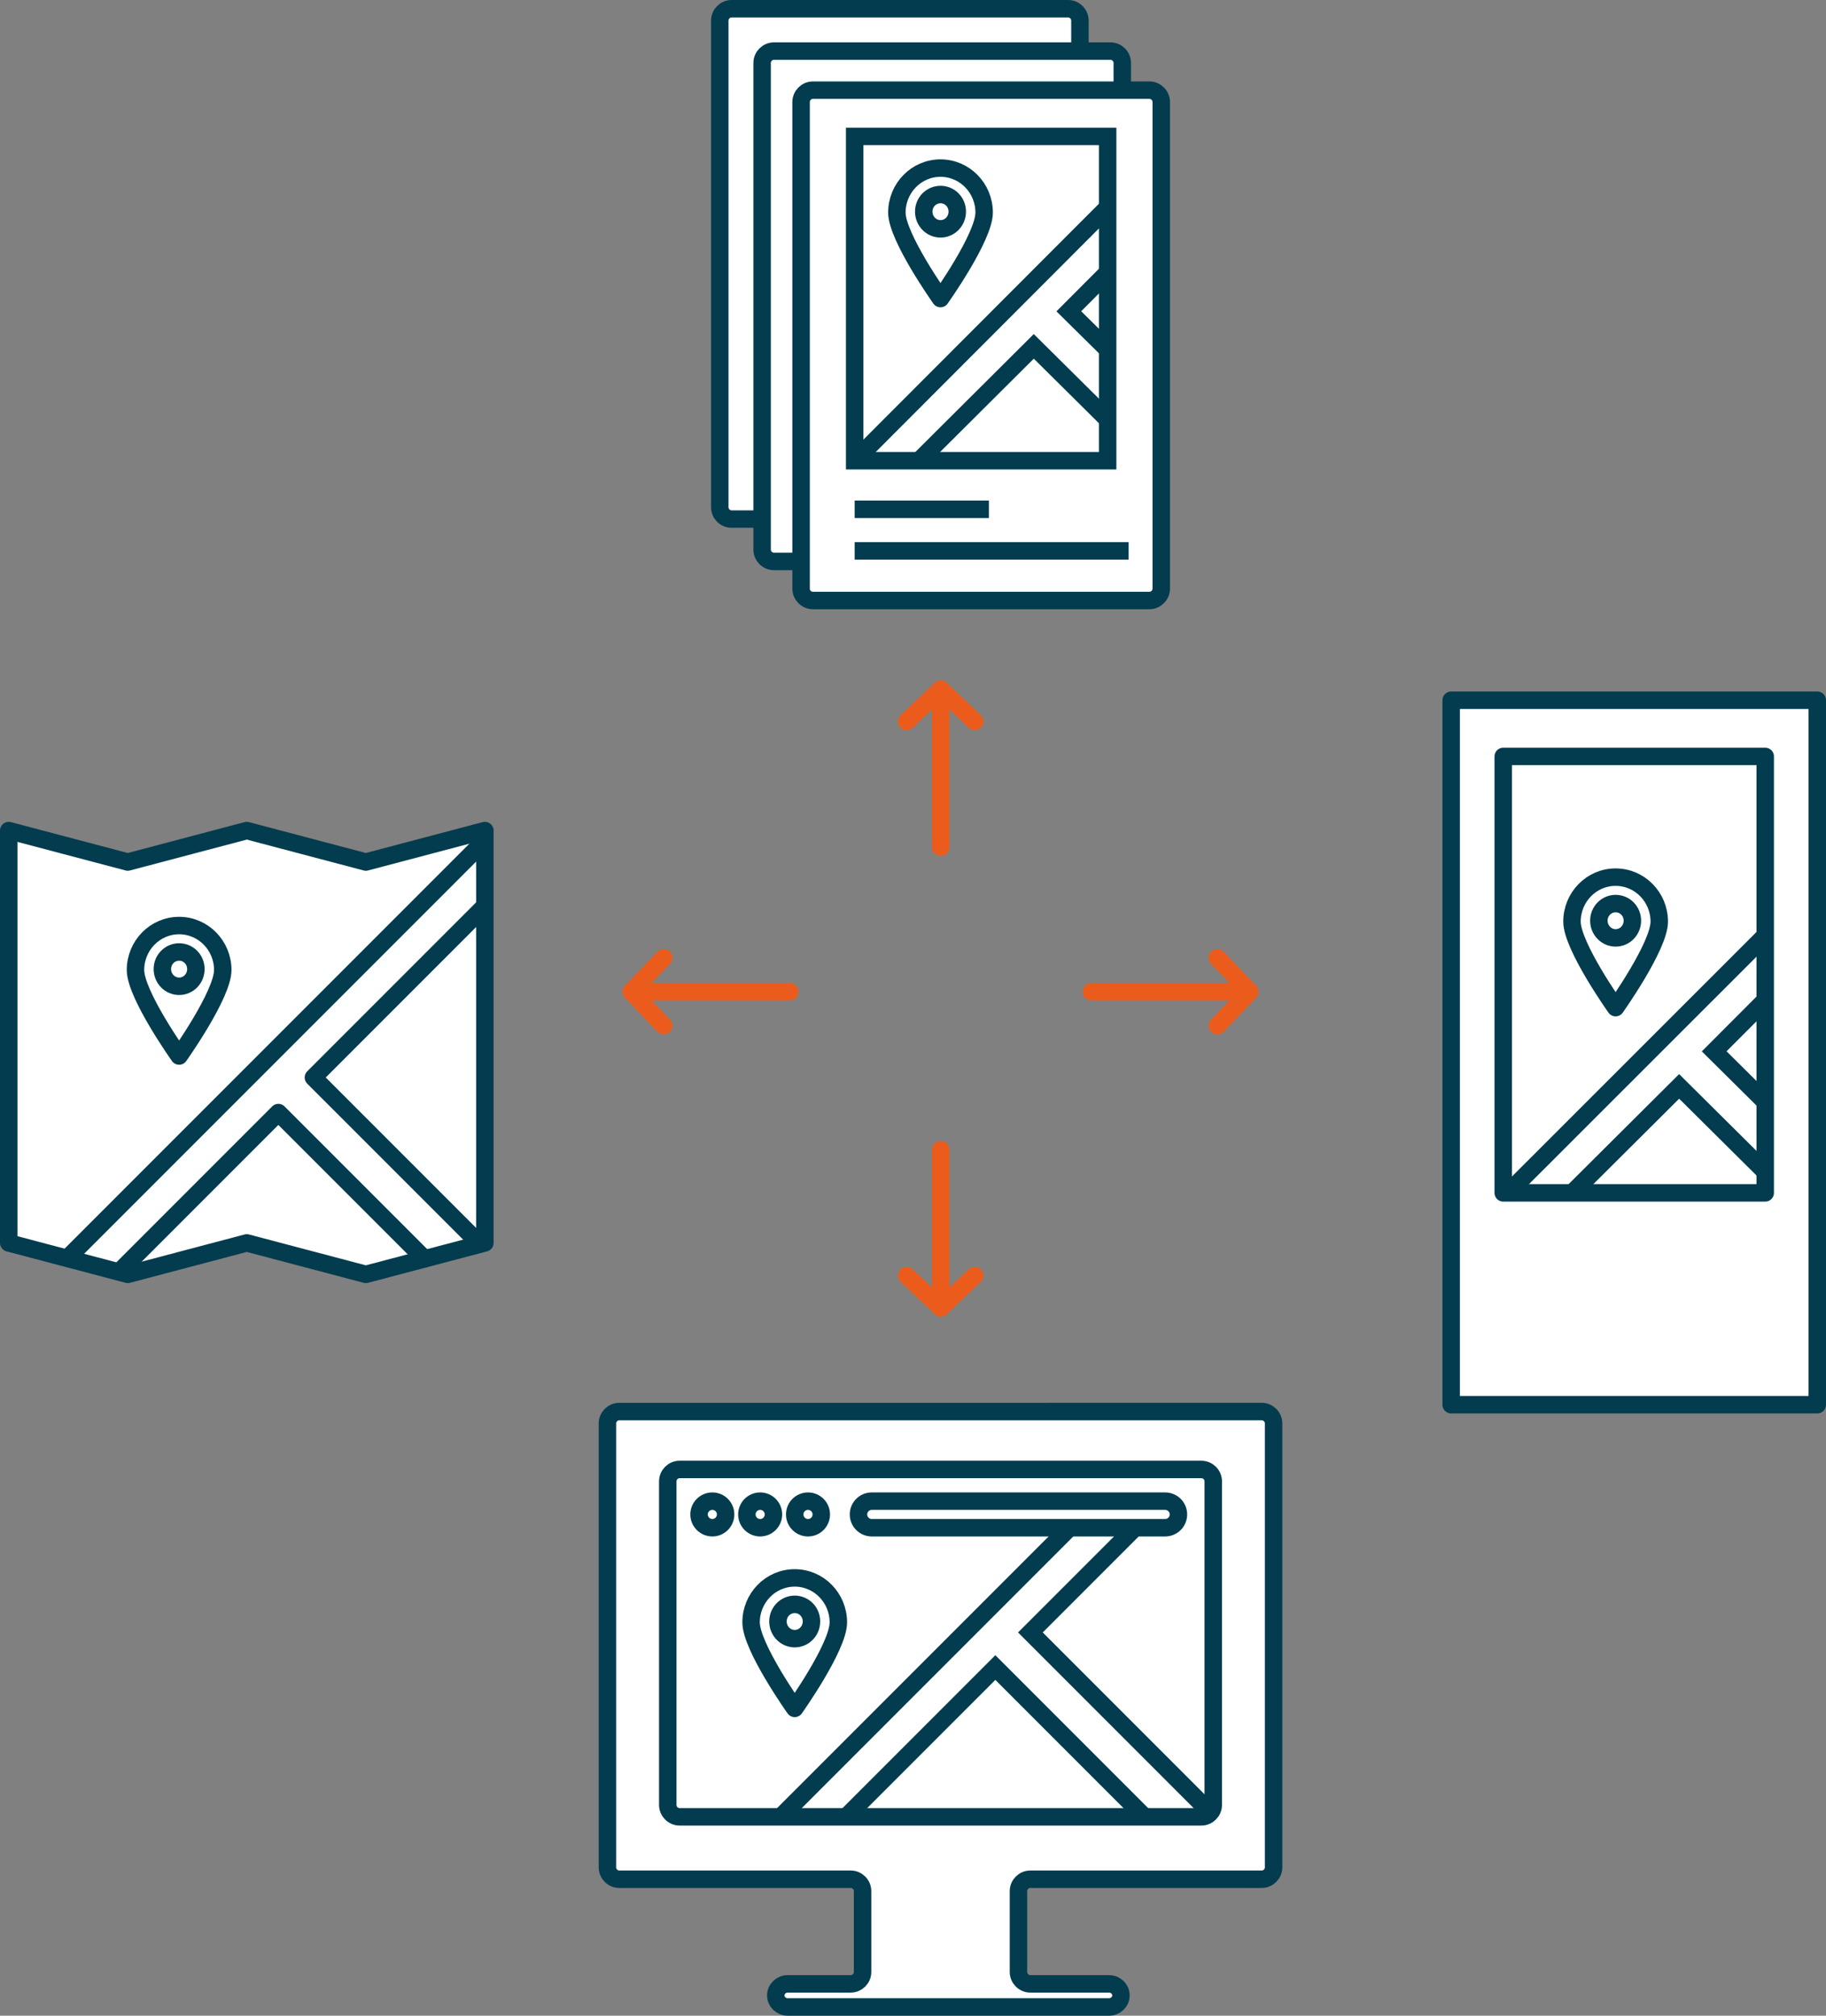 <?xml version="1.0" encoding="utf-8"?>
<!-- Generator: Adobe Illustrator 16.0.0, SVG Export Plug-In . SVG Version: 6.00 Build 0)  -->
<!DOCTYPE svg PUBLIC "-//W3C//DTD SVG 1.1//EN" "http://www.w3.org/Graphics/SVG/1.1/DTD/svg11.dtd">
<svg version="1.1" xmlns="http://www.w3.org/2000/svg" xmlns:xlink="http://www.w3.org/1999/xlink" x="0px" y="0px"
	 width="418.463px" height="461.747px" viewBox="0 0 418.463 461.747" enable-background="new 0 0 418.463 461.747"
	 xml:space="preserve">
<rect x="0" y="0" width="418.463" height="461.747" fill="#808080" stroke="none"/>
<g id="image">
</g>
<g id="Layer_1">
	<g>
		
			<rect x="332.565" y="160.404" fill="#FFFFFF" stroke="#023C4E" stroke-width="4" stroke-linecap="round" stroke-linejoin="round" stroke-miterlimit="10" width="83.897" height="161.378"/>
		
			<rect x="344.497" y="173.278" fill="#FFFFFF" stroke="#023C4E" stroke-width="4" stroke-linecap="round" stroke-linejoin="round" stroke-miterlimit="10" width="60.036" height="99.979"/>
		<polyline fill="none" stroke="#023C4E" stroke-width="4" stroke-miterlimit="10" points="404.734,252.621 392.838,240.836 
			404.428,229.226 		"/>
		<polyline fill="none" stroke="#023C4E" stroke-width="4" stroke-miterlimit="10" points="360.848,272.712 384.806,248.868 
			404.604,268.511 		"/>
		
			<line fill="none" stroke="#023C4E" stroke-width="4" stroke-miterlimit="10" x1="404.971" y1="213.889" x2="345.033" y2="273.792"/>
		<g>
			
				<path fill="#FFFFFF" stroke="#023C4E" stroke-width="4" stroke-linecap="round" stroke-linejoin="round" stroke-miterlimit="10" d="
				M380.251,211.123c0,5.634-10.005,19.699-10.005,19.699s-9.995-14.065-9.995-19.699c0-5.626,4.476-10.191,9.995-10.191
				C375.773,200.932,380.251,205.496,380.251,211.123z"/>
			
				<path fill="#FFFFFF" stroke="#023C4E" stroke-width="4" stroke-linecap="round" stroke-linejoin="round" stroke-miterlimit="10" d="
				M374.091,210.902c0,2.176-1.705,3.945-3.836,3.945c-2.128,0-3.846-1.769-3.846-3.945c0-2.169,1.718-3.915,3.846-3.915
				C372.386,206.987,374.091,208.732,374.091,210.902z"/>
		</g>
	</g>
	<g>
		<g>
			<path fill="#FFFFFF" d="M289.143,430.487c1.497,0,2.723-1.225,2.723-2.723V326.075c0-1.497-1.226-2.723-2.723-2.723H141.93
				c-1.497,0-2.723,1.226-2.723,2.723v101.689c0,1.498,1.226,2.723,2.723,2.723h53.021c1.497,0,2.723,1.226,2.723,2.723v18.521
				c0,1.498-1.226,2.723-2.723,2.723H180.51c-1.497,0-2.723,1.191-2.723,2.646s1.226,2.646,2.723,2.646h73.654
				c1.497,0,2.723-1.191,2.723-2.646s-1.226-2.646-2.723-2.646h-18.041c-1.497,0-2.723-1.225-2.723-2.723V433.21
				c0-1.497,1.226-2.723,2.723-2.723H289.143z"/>
			<path fill="none" stroke="#023C4E" stroke-width="4" stroke-miterlimit="10" d="M289.143,430.487
				c1.497,0,2.723-1.225,2.723-2.723V326.075c0-1.497-1.226-2.723-2.723-2.723H141.93c-1.497,0-2.723,1.226-2.723,2.723v101.689
				c0,1.498,1.226,2.723,2.723,2.723h53.021c1.497,0,2.723,1.226,2.723,2.723v18.521c0,1.498-1.226,2.723-2.723,2.723H180.51
				c-1.497,0-2.723,1.191-2.723,2.646s1.226,2.646,2.723,2.646h73.654c1.497,0,2.723-1.191,2.723-2.646s-1.226-2.646-2.723-2.646
				h-18.041c-1.497,0-2.723-1.225-2.723-2.723V433.21c0-1.497,1.226-2.723,2.723-2.723H289.143z"/>
		</g>
		<g>
			<g>
				<g>
					<path fill="#FFFFFF" d="M278.041,413.468c0,1.498-1.226,2.723-2.723,2.723H155.756c-1.497,0-2.723-1.225-2.723-2.723v-74.127
						c0-1.497,1.226-2.723,2.723-2.723h119.562c1.497,0,2.723,1.226,2.723,2.723V413.468z"/>
					<path fill="none" stroke="#023C4E" stroke-width="4" stroke-miterlimit="10" d="M278.041,413.468
						c0,1.498-1.226,2.723-2.723,2.723H155.756c-1.497,0-2.723-1.225-2.723-2.723v-74.127c0-1.497,1.226-2.723,2.723-2.723h119.562
						c1.497,0,2.723,1.226,2.723,2.723V413.468z"/>
				</g>
				<path fill="none" stroke="#023C4E" stroke-width="4" stroke-miterlimit="10" d="M166.287,346.919
					c0,1.68-1.359,3.047-3.039,3.047c-1.688,0-3.047-1.367-3.047-3.047s1.359-3.041,3.047-3.041
					C164.928,343.878,166.287,345.239,166.287,346.919z"/>
				<path fill="none" stroke="#023C4E" stroke-width="4" stroke-miterlimit="10" d="M177.25,346.919c0,1.68-1.361,3.047-3.041,3.047
					c-1.686,0-3.047-1.367-3.047-3.047s1.361-3.041,3.047-3.041C175.889,343.878,177.25,345.239,177.25,346.919z"/>
				<path fill="none" stroke="#023C4E" stroke-width="4" stroke-miterlimit="10" d="M188.213,346.919
					c0,1.68-1.361,3.047-3.043,3.047c-1.684,0-3.045-1.367-3.045-3.047s1.361-3.041,3.045-3.041
					C186.852,343.878,188.213,345.239,188.213,346.919z"/>
				<path fill="none" stroke="#023C4E" stroke-width="4" stroke-miterlimit="10" d="M270.061,346.919
					c0,1.68-1.359,3.047-3.045,3.047h-67.236c-1.682,0-3.041-1.367-3.041-3.047l0,0c0-1.68,1.359-3.041,3.041-3.041h67.236
					C268.701,343.878,270.061,345.239,270.061,346.919L270.061,346.919z"/>
			</g>
			<polyline fill="none" stroke="#023C4E" stroke-width="4" stroke-miterlimit="10" points="277.637,415.454 236.137,373.954 
				260.084,350.007 			"/>
			<polyline fill="none" stroke="#023C4E" stroke-width="4" stroke-miterlimit="10" points="193.91,416.19 228.104,381.993 
				262.375,416.266 			"/>
			
				<line fill="#FFFFFF" stroke="#023C4E" stroke-width="4" stroke-miterlimit="10" x1="245.137" y1="349.966" x2="178.762" y2="416.34"/>
			<g>
				
					<path fill="#FFFFFF" stroke="#023C4E" stroke-width="4" stroke-linecap="round" stroke-linejoin="round" stroke-miterlimit="10" d="
					M192.125,371.65c0,5.634-10.004,19.699-10.004,19.699s-9.996-14.065-9.996-19.699c0-5.626,4.476-10.191,9.996-10.191
					C187.646,361.459,192.125,366.024,192.125,371.65z"/>
				
					<path fill="#FFFFFF" stroke="#023C4E" stroke-width="4" stroke-linecap="round" stroke-linejoin="round" stroke-miterlimit="10" d="
					M185.965,371.43c0,2.176-1.705,3.945-3.836,3.945c-2.128,0-3.846-1.769-3.846-3.945c0-2.169,1.718-3.915,3.846-3.915
					C184.26,367.515,185.965,369.26,185.965,371.43z"/>
			</g>
		</g>
	</g>
	<g>
		<g>
			
				<polyline fill="none" stroke="#EB5C1C" stroke-width="4" stroke-linecap="round" stroke-linejoin="round" stroke-miterlimit="10" points="
				207.779,165.269 215.578,157.862 223.379,165.269 			"/>
			
				<line fill="none" stroke="#EB5C1C" stroke-width="4" stroke-linecap="round" stroke-linejoin="round" stroke-miterlimit="10" x1="215.578" y1="194.081" x2="215.578" y2="157.862"/>
		</g>
		<g>
			<g>
				
					<polyline fill="none" stroke="#EB5C1C" stroke-width="4" stroke-linecap="round" stroke-linejoin="round" stroke-miterlimit="10" points="
					278.977,219.394 286.402,227.175 278.977,234.956 				"/>
				
					<line fill="none" stroke="#EB5C1C" stroke-width="4" stroke-linecap="round" stroke-linejoin="round" stroke-miterlimit="10" x1="250.096" y1="227.175" x2="286.402" y2="227.175"/>
			</g>
		</g>
		<g>
			
				<polyline fill="none" stroke="#EB5C1C" stroke-width="4" stroke-linecap="round" stroke-linejoin="round" stroke-miterlimit="10" points="
				223.379,292.188 215.578,299.594 207.779,292.188 			"/>
			
				<line fill="none" stroke="#EB5C1C" stroke-width="4" stroke-linecap="round" stroke-linejoin="round" stroke-miterlimit="10" x1="215.578" y1="263.375" x2="215.578" y2="299.594"/>
		</g>
		<g>
			<g>
				
					<polyline fill="none" stroke="#EB5C1C" stroke-width="4" stroke-linecap="round" stroke-linejoin="round" stroke-miterlimit="10" points="
					152.096,234.956 144.671,227.175 152.096,219.394 				"/>
				
					<line fill="none" stroke="#EB5C1C" stroke-width="4" stroke-linecap="round" stroke-linejoin="round" stroke-miterlimit="10" x1="180.977" y1="227.175" x2="144.671" y2="227.175"/>
			</g>
		</g>
	</g>
	<g>
		<g>
			
				<polygon fill="#FFFFFF" stroke="#023C4E" stroke-width="4" stroke-linecap="round" stroke-linejoin="round" stroke-miterlimit="10" points="
				83.838,291.925 111.119,284.721 111.119,190.262 83.838,197.468 56.558,190.262 29.28,197.468 2,190.262 2,284.721 
				29.28,291.925 56.558,284.721 			"/>
		</g>
		
			<polyline fill="none" stroke="#023C4E" stroke-width="4" stroke-linecap="round" stroke-linejoin="round" stroke-miterlimit="10" points="
			109.041,284.042 71.823,246.825 110.977,207.673 		"/>
		
			<polyline fill="none" stroke="#023C4E" stroke-width="4" stroke-linecap="round" stroke-linejoin="round" stroke-miterlimit="10" points="
			27.336,291.325 63.792,254.864 97.289,288.365 		"/>
		
			<line fill="#FFFFFF" stroke="#023C4E" stroke-width="4" stroke-linecap="round" stroke-linejoin="round" stroke-miterlimit="10" x1="110.977" y1="192.687" x2="16.342" y2="287.319"/>
	</g>
	<g>
		<g>
			<g>
				<path fill="#FFFFFF" d="M247.488,116.188c0,1.498-1.226,2.723-2.723,2.723h-77.092c-1.497,0-2.723-1.225-2.723-2.723V4.723
					c0-1.497,1.226-2.723,2.723-2.723h77.092c1.497,0,2.723,1.226,2.723,2.723V116.188z"/>
				<path fill="none" stroke="#023C4E" stroke-width="4" stroke-miterlimit="10" d="M247.488,116.188
					c0,1.498-1.226,2.723-2.723,2.723h-77.092c-1.497,0-2.723-1.225-2.723-2.723V4.723c0-1.497,1.226-2.723,2.723-2.723h77.092
					c1.497,0,2.723,1.226,2.723,2.723V116.188z"/>
			</g>
		</g>
		<g>
			<g>
				<path fill="#FFFFFF" d="M257.193,125.892c0,1.498-1.226,2.723-2.723,2.723h-77.092c-1.497,0-2.723-1.225-2.723-2.723V14.428
					c0-1.498,1.226-2.723,2.723-2.723h77.092c1.497,0,2.723,1.225,2.723,2.723V125.892z"/>
				<path fill="none" stroke="#023C4E" stroke-width="4" stroke-miterlimit="10" d="M257.193,125.892
					c0,1.498-1.226,2.723-2.723,2.723h-77.092c-1.497,0-2.723-1.225-2.723-2.723V14.428c0-1.498,1.226-2.723,2.723-2.723h77.092
					c1.497,0,2.723,1.225,2.723,2.723V125.892z"/>
			</g>
		</g>
		<g>
			<g>
				<path fill="#FFFFFF" d="M266.123,134.842c0,1.498-1.225,2.723-2.723,2.723h-77.092c-1.498,0-2.723-1.225-2.723-2.723V23.378
					c0-1.498,1.225-2.723,2.723-2.723H263.4c1.498,0,2.723,1.225,2.723,2.723V134.842z"/>
				<path fill="none" stroke="#023C4E" stroke-width="4" stroke-miterlimit="10" d="M266.123,134.842
					c0,1.498-1.225,2.723-2.723,2.723h-77.092c-1.498,0-2.723-1.225-2.723-2.723V23.378c0-1.498,1.225-2.723,2.723-2.723H263.4
					c1.498,0,2.723,1.225,2.723,2.723V134.842z"/>
			</g>
			
				<rect x="195.867" y="31.249" fill="#FFFFFF" stroke="#023C4E" stroke-width="4" stroke-miterlimit="10" width="57.973" height="74.292"/>
			
				<line fill="none" stroke="#023C4E" stroke-width="4" stroke-miterlimit="10" x1="195.867" y1="116.666" x2="226.617" y2="116.666"/>
			<line fill="none" stroke="#023C4E" stroke-width="4" stroke-miterlimit="10" x1="195.867" y1="126.2" x2="258.646" y2="126.2"/>
			<polyline fill="none" stroke="#023C4E" stroke-width="4" stroke-miterlimit="10" points="253.855,80.114 244.941,71.311 
				253.338,62.894 			"/>
			<polyline fill="none" stroke="#023C4E" stroke-width="4" stroke-miterlimit="10" points="210.596,105.541 236.91,79.344 
				253.867,96.148 			"/>
			
				<line fill="none" stroke="#023C4E" stroke-width="4" stroke-miterlimit="10" x1="253.34" y1="47.993" x2="195.867" y2="105.541"/>
			<g>
				
					<path fill="#FFFFFF" stroke="#023C4E" stroke-width="4" stroke-linecap="round" stroke-linejoin="round" stroke-miterlimit="10" d="
					M225.536,48.696c0,5.634-10.004,19.699-10.004,19.699s-9.996-14.065-9.996-19.699c0-5.626,4.476-10.191,9.996-10.191
					C221.059,38.505,225.536,43.07,225.536,48.696z"/>
				
					<path fill="#FFFFFF" stroke="#023C4E" stroke-width="4" stroke-linecap="round" stroke-linejoin="round" stroke-miterlimit="10" d="
					M219.376,48.476c0,2.176-1.705,3.945-3.836,3.945c-2.128,0-3.847-1.77-3.847-3.945c0-2.169,1.719-3.915,3.847-3.915
					C217.671,44.561,219.376,46.306,219.376,48.476z"/>
			</g>
		</g>
	</g>
	<g id="Isolation_Mode">
		<g>
			
				<path fill="#FFFFFF" stroke="#023C4E" stroke-width="4" stroke-linecap="round" stroke-linejoin="round" stroke-miterlimit="10" d="
				M51.05,222.211c0,5.633-10.004,19.698-10.004,19.698s-9.996-14.065-9.996-19.698c0-5.627,4.476-10.191,9.996-10.191
				C46.572,212.02,51.05,216.584,51.05,222.211z"/>
			
				<path fill="#FFFFFF" stroke="#023C4E" stroke-width="4" stroke-linecap="round" stroke-linejoin="round" stroke-miterlimit="10" d="
				M44.89,221.99c0,2.175-1.705,3.945-3.836,3.945c-2.128,0-3.846-1.77-3.846-3.945c0-2.169,1.718-3.915,3.846-3.915
				C43.185,218.075,44.89,219.82,44.89,221.99z"/>
		</g>
	</g>
</g>
<g id="Layer_4">
</g>
<g id="_x2014__x2014_Arrow">
</g>
<g id="Isolation_Mode_1_">
</g>
</svg>
